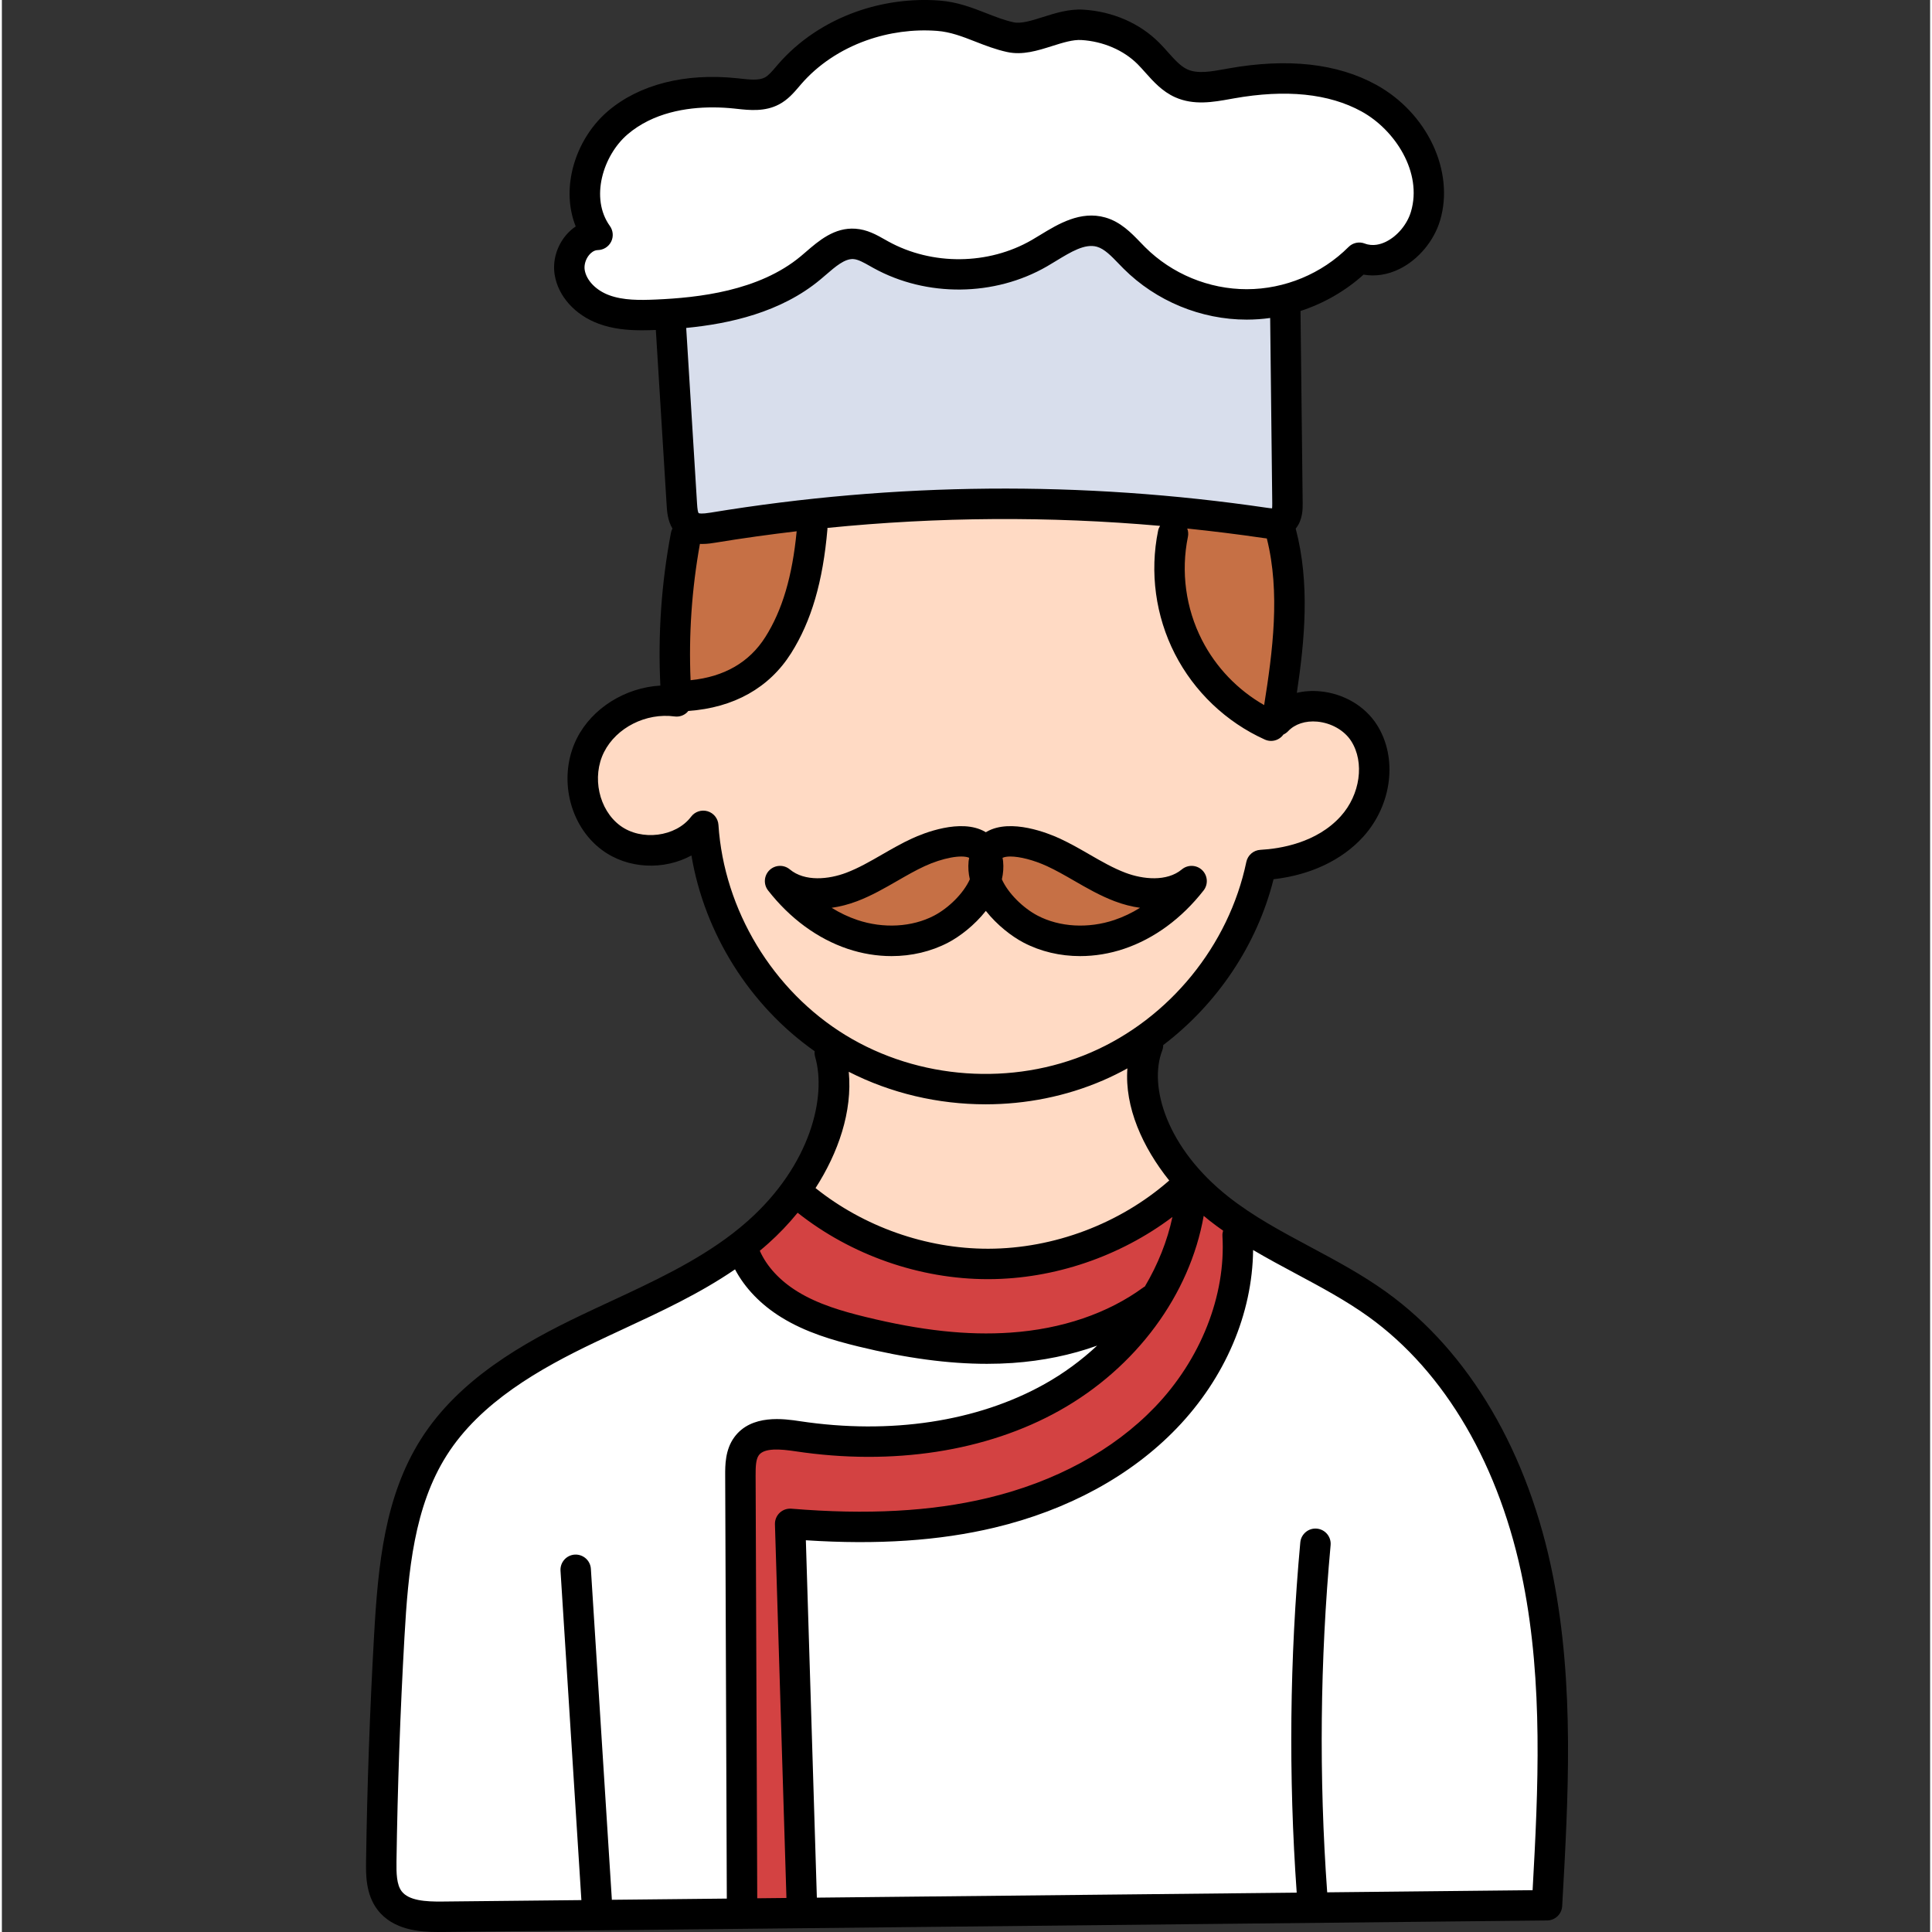 <svg height="511pt" viewBox="-96 0 511 511.997" width="511pt" xmlns="http://www.w3.org/2000/svg"><rect x="-96" y="0" width="511" height="511.997" fill="#333333" stroke="none"/><path d="m112.93 403.914 4.391.285c4.895.316 9.676.477 14.211.477 12.75 0 24.062-1.219 34.574-3.727 18.762-4.469 34.797-13.195 46.375-25.23 11.977-12.465 18.945-28.688 19.113-44.504l.074-6.934 5.965 3.535c3.738 2.219 7.57 4.266 11.273 6.242l.238.129c6.508 3.492 13.238 7.102 19.324 11.473 21.23 15.273 36.371 41.184 42.629 72.969 5.176 26.25 4.215 52.898 2.547 82.516l-.211 3.734-61.941.648-.27-3.75c-2.215-30.754-1.906-61.926.914-92.652-2.867 30.484-3.184 61.496-1.004 92.16l.301 4.238-135.34 1.418zm0 0" fill="#fff"/><path d="m19.914 507.934c-4.887 0-10.273-.512-13.156-4.316-2.102-2.762-2.234-6.48-2.184-10.367.289-19.816 1-39.891 2.113-59.664 1.031-18.168 2.711-35.664 11.805-50.027 9.492-14.992 25.938-24.262 40.777-31.348 2.504-1.207 5.051-2.395 7.598-3.578l.094-.043c9.812-4.547 19.953-9.254 29.074-15.492l3.707-2.535 2.09 3.973c2.289 4.355 6.059 8.23 10.898 11.207 5.957 3.66 12.75 5.629 19.207 7.215 12.332 3.008 23.168 4.473 33.117 4.473 2.152 0 4.348-.074 6.52-.219 7.527-.523 14.707-1.988 21.328-4.363l4.074 6.691c-4.492 4.18-9.445 7.797-14.719 10.75-13.719 7.672-30.488 11.727-48.5 11.73-6.188 0-12.527-.484-18.844-1.434-1.457-.219-3.457-.52-5.52-.52-3.879 0-6.52 1.043-8.078 3.184-1.652 2.277-1.645 5.461-1.633 7.785l.441 116.062-38.484.406v-.008l-40.848.434zm41.73-3.41v-1.047l-5.543-87.477zm0 0" fill="#fff"/><path d="m73.59 83.473c-2.574 0-6.414-.152-10.023-1.48-4.91-1.812-8.379-5.574-9.062-9.824-.395-2.438.398-5.191 2.07-7.188 1.41-1.699 3.285-2.664 5.266-2.699-6.648-9.344-2.602-22.883 5.371-29.703 7.832-6.711 17.996-8.117 25.141-8.117 2.031 0 4.086.105 6.109.32l.742.082c1.25.141 2.664.297 4.027.297 1.988 0 3.535-.328 4.867-1.035 1.66-.883 2.914-2.355 4.129-3.781l.512-.609c2.508-2.887 5.379-5.414 8.574-7.559 3.18-2.129 6.695-3.891 10.453-5.234 5.289-1.883 11.055-2.879 16.672-2.879 1.227 0 2.461.047 3.672.141 4.16.301 7.785 1.715 11.293 3.086l.141.055c2.566 1 4.988 1.945 7.703 2.539.641.141 1.301.207 2.016.207 2.477 0 5.094-.828 7.863-1.703 2.789-.883 5.676-1.793 8.461-1.793.258 0 .512.008.762.023 6.707.422 13.066 3.18 17.453 7.566.719.719 1.387 1.461 2.094 2.246l.113.129c1.922 2.16 3.895 4.375 6.543 5.559 1.551.695 3.285 1.031 5.312 1.031 2.312 0 4.711-.43 7.031-.844l.84-.156c4.93-.879 9.617-1.32 13.961-1.32 8.688 0 16.277 1.754 22.566 5.219 10.246 5.633 18.652 18.84 14.984 31.191-1.309 4.41-4.629 8.398-8.664 10.402-1.746.863-3.512 1.297-5.266 1.297-1.238 0-2.449-.223-3.59-.664-7.863 7.855-18.711 12.355-29.793 12.367-11.113 0-21.961-4.484-29.797-12.297-.297-.297-.586-.594-.875-.898l-.41-.418c-2.227-2.309-4.508-4.676-7.547-5.543-.855-.242-1.711-.359-2.605-.359-3.969 0-7.941 2.422-11.453 4.559l-.84.508c-.484.293-.969.586-1.441.863-6.402 3.695-13.793 5.641-21.41 5.641-7.309 0-14.434-1.801-20.605-5.215-.203-.109-.918-.52-.918-.52-2.02-1.141-3.91-2.203-6.113-2.359-.191-.012-.379-.02-.562-.02-3.641 0-6.816 2.73-9.617 5.145-.504.445-.984.859-1.465 1.25-12.039 10.059-29.086 11.898-40.859 12.402-1.121.047-2.453.094-3.824.094zm0 0" fill="#fff"/><path d="m89.473 140.094c-.758 0-1.883-.07-2.91-.699l-.609-.371-.445-.559c-.891-1.125-1.137-2.523-1.277-4.711l-3.105-50.449 3.844-.375c14.559-1.422 25.477-5.32 33.379-11.93.316-.262.621-.523.93-.785l.461-.398c2.926-2.531 5.973-5.164 9.699-5.164.152 0 .309.004.465.016 2.199.152 4.16 1.258 6.055 2.324l1 .562c6.125 3.383 13.262 5.176 20.605 5.176 7.656 0 15.059-1.938 21.402-5.602.723-.422 1.465-.879 2.211-1.332l.184-.113c3.652-2.211 7.426-4.492 11.344-4.492.891 0 1.758.117 2.586.352 3.059.875 5.316 3.23 7.504 5.508l.441.457c.289.297.578.594.871.887 7.848 7.82 18.707 12.309 29.789 12.309 1.875 0 3.766-.133 5.668-.395l4.492-.617.609 53.613c0 .812-.023 1.387-.07 1.848l-.402 3.684-3.703-.117c-.449-.012-.984-.066-1.738-.18-22.852-3.355-46.105-5.059-69.125-5.059-25.734 0-51.688 2.125-77.141 6.316-1.211.199-2.199.297-3.012.297zm0 0" fill="#d8deec"/><path d="m99.742 391.035c-.012-3.004.102-5.66 1.629-7.754 2.285-3.145 6.512-3.145 7.898-3.145 1.965 0 4.039.27 5.629.504 6.32.953 12.66 1.434 18.848 1.434 18.039 0 34.824-4.055 48.547-11.727 19.219-10.754 32.777-29.008 36.262-48.832l1.207-6.859 5.316 4.5c.496.418.992.82 1.488 1.219 1.129.891 2.348 1.766 3.383 2.504l2.316 1.641-.789 2.73c-.012.043-.023.086-.031.133 1.008 16.797-6.102 34.875-19.02 48.293-11.543 12.016-27.566 20.734-46.332 25.215-10.508 2.504-21.805 3.723-34.535 3.723-5.883 0-12.16-.27-18.664-.805l3.145 103.129-15.848.164zm0 0" fill="#d34242"/><path d="m164.844 357.371c-9.809 0-20.57-1.469-32.902-4.484-6.422-1.566-13.191-3.52-19.176-7.199-5.391-3.309-9.395-7.672-11.574-12.613l-1.227-2.781 2.355-1.93c.727-.594 1.434-1.195 2.129-1.816 2.605-2.328 5.074-4.914 7.336-7.688l2.492-3.055 3.09 2.449c13.434 10.637 30.898 16.734 47.926 16.734h.199c16.508-.047 32.957-5.613 46.301-15.676l8.547-6.438-2.223 10.465c-1.43 6.727-4.043 13.328-7.762 19.625l-.562.953-1.039.562c-10.066 7.32-22.906 11.688-37.199 12.66-2.195.152-4.457.23-6.711.23zm0 0" fill="#d34242"/><g fill="#c67045"><path d="m236.527 190.332c-7.758-4.434-14.004-10.969-18.066-18.898-4.703-9.215-6.145-19.859-4.066-29.98l-2.211-6.02 6.359.656c6.922.715 13.711 1.559 20.184 2.512l.98.129 2.719.336.668 2.656c3.762 14.938 1.754 30.801-.629 45.766l-.91 5.715zm0 0"/><path d="m189.785 249.285c-4.734 0-9.277-1.062-13.141-3.078-4.773-2.484-9.312-7.129-11.293-11.555l-.547-1.227.301-1.312c.285-1.219.363-2.355.25-3.469-.008-.059-.117-.66-.117-.66l-.504-3.035 2.801-1.266c1.035-.469 2.281-.707 3.707-.707 3.176 0 7.434 1.094 11.383 2.922 2.516 1.16 4.914 2.523 7.562 4.059l.145.082c3.188 1.832 6.484 3.727 9.98 5.051 1.953.738 3.93 1.254 5.871 1.527l10.938 1.543-9.395 5.816c-2.48 1.539-5.055 2.754-7.652 3.617-3.316 1.121-6.785 1.691-10.289 1.691zm0 0"/><path d="m139.73 249.285c-3.504 0-6.973-.57-10.309-1.695-2.578-.859-5.156-2.074-7.637-3.609l-9.395-5.816 10.941-1.547c1.941-.27 3.918-.785 5.871-1.527 3.492-1.324 6.789-3.215 9.977-5.047l.16-.094c2.734-1.582 5.039-2.891 7.559-4.051 3.945-1.824 8.188-2.91 11.352-2.91 1.477 0 2.695.23 3.73.695l2.801 1.27-.562 3.383c-.023.113-.043.223-.059.344-.105 1.121-.02 2.277.25 3.434l.305 1.309-.547 1.227c-1.961 4.406-6.5 9.051-11.289 11.559-3.871 2.016-8.414 3.078-13.148 3.078zm0 0"/><path d="m82.516 180.43c-.527-12.309.32-24.758 2.531-37l.625-3.465 3.516.18c.141.008.273.016.414.016 1.094 0 2.16-.184 2.867-.305 6.914-1.129 14.199-2.152 21.684-3.039l4.926-.582-.473 4.938c-1.215 12.641-4.039 22.102-8.895 29.773-4.918 7.801-12.59 12.273-22.801 13.293l-4.211.422zm0 0"/></g><path d="m164.676 288.605c-14.004 0-27.539-3.75-39.148-10.844-20.414-12.477-34.062-35.051-35.625-58.91-3.109 4.035-8.316 6.453-13.988 6.453-3.863 0-7.57-1.172-10.441-3.301-7.277-5.391-9.68-16.148-5.461-24.5 3.555-7.055 11.539-11.793 19.867-11.793.973 0 1.949.066 2.906.191l1.16-1.367 1.676-.117c10.727-.758 19.074-5.406 24.148-13.441 4.984-7.902 7.852-17.723 9.008-30.883-.004-.066-.004-.129-.004-.195v-3.617l3.602-.359c15.73-1.574 31.688-2.371 47.418-2.371 13.805 0 27.762.613 41.484 1.824l6.32.559-3.23 5.465c-.02.031-.039.062-.051.098-2.062 10.086-.617 20.746 4.09 29.969 4.711 9.215 12.5 16.633 21.93 20.879l.621-.863 1.004-.457c2.316-2.465 5.703-3.832 9.523-3.832.48 0 .965.023 1.457.066 4.969.465 9.566 3.145 12.016 6.996 4.523 7.078 3.16 17.715-3.172 24.734-7.363 8.172-18.234 9.914-24.059 10.227-4.91 23.438-21.582 43.879-43.523 53.367-9.113 3.941-19.32 6.023-29.527 6.023zm3.227-49.684c2.758 3.492 6.309 6.082 8.719 7.344 3.887 2.031 8.43 3.105 13.133 3.105 3.508 0 6.992-.574 10.363-1.711 7.23-2.441 13.867-7.332 19.195-14.145-2.625 2.098-6.07 3.23-10.02 3.23-3.664 0-6.895-.934-8.961-1.719-3.574-1.355-6.902-3.277-10.117-5.133-2.336-1.344-4.75-2.73-7.242-3.91l-.332-.148c-1.477-.684-6.652-2.898-11.336-2.898-1.73 0-3.164.305-4.262.91l-2.07 1.473-2.32-1.363-.172-.109c-1.102-.605-2.531-.914-4.262-.914-4.68 0-9.863 2.223-11.344 2.902-2.613 1.207-5.137 2.66-7.578 4.062-3.215 1.855-6.539 3.773-10.113 5.133-2.062.781-5.293 1.719-8.961 1.719-3.945 0-7.395-1.133-9.965-3.273 5.273 6.855 11.914 11.746 19.152 14.184 3.363 1.137 6.844 1.711 10.355 1.711 4.703 0 9.246-1.074 13.137-3.105 2.398-1.258 5.957-3.848 8.727-7.348l3.141-3.965zm0 0" fill="#ffdac4"/><path d="m165.293 334.93c-17.152 0-34.711-6.18-48.172-16.957l-2.812-2.254 1.953-3.035c6.109-9.492 9.02-19.535 8.188-28.277l-.684-7.254 6.488 3.316c10.473 5.352 22.355 8.18 34.375 8.18 10.297 0 20.508-2.078 29.594-6.012 1.992-.855 4.047-1.863 6.113-3.008l6.484-3.582-.559 7.387c-.637 8.34 2.996 17.902 10.223 26.926l2.613 3.262-3.414 2.496c-13.734 11.906-32.016 18.762-50.199 18.812zm0 0" fill="#ffdac4"/><path d="m139.766 253.375c5.293 0 10.453-1.199 14.988-3.57 3.094-1.613 7.004-4.609 10.004-8.41 3.004 3.801 6.91 6.797 10.004 8.41 4.539 2.371 9.691 3.57 14.988 3.57 3.867 0 7.809-.641 11.637-1.93 7.977-2.688 15.266-8.035 21.074-15.465 1.27-1.621 1.109-3.941-.367-5.379-1.48-1.434-3.805-1.52-5.391-.203-3.988 3.324-10.34 2.641-14.953.891-3.238-1.227-6.301-2.988-9.539-4.855-2.52-1.453-5.129-2.957-7.895-4.23-2.914-1.344-12.926-5.438-19.328-1.793-.074.043-.156.102-.23.145-.078-.043-.156-.102-.23-.145-6.402-3.648-16.414.449-19.328 1.793-.004 0-.004 0-.004 0-2.766 1.273-5.371 2.777-7.895 4.23-3.238 1.867-6.297 3.629-9.535 4.855-4.613 1.75-10.965 2.434-14.957-.891-1.582-1.316-3.906-1.23-5.387.203-1.48 1.438-1.637 3.758-.367 5.379 5.809 7.43 13.098 12.777 21.07 15.465 3.832 1.289 7.773 1.93 11.641 1.93zm41.18-23.848c2.43 1.121 4.77 2.465 7.242 3.891 3.371 1.945 6.855 3.953 10.707 5.414 2.27.859 4.527 1.438 6.73 1.742-2.184 1.355-4.465 2.441-6.809 3.23-6.902 2.324-14.496 1.895-20.324-1.148-3.84-2.004-7.812-5.891-9.488-9.633.359-1.555.492-3.16.324-4.789-.031-.324-.098-.609-.148-.906.512-.23 1.211-.348 2.066-.348 2.488 0 6.195.934 9.699 2.547zm-50.32 9.305c3.848-1.461 7.332-3.473 10.703-5.414 2.477-1.426 4.812-2.77 7.242-3.891 4.707-2.168 9.77-3.098 11.766-2.203-.051.301-.113.586-.148.91-.168 1.629-.035 3.234.324 4.789-1.672 3.742-5.648 7.633-9.488 9.637-5.824 3.039-13.422 3.469-20.32 1.145-2.344-.789-4.625-1.871-6.809-3.227 2.199-.309 4.461-.887 6.73-1.746zm0 0"/><path d="m315.086 417.836c-6.461-32.805-22.176-59.609-44.246-75.469-6.371-4.582-13.309-8.293-20.016-11.883-7.805-4.176-15.176-8.121-21.777-13.328-16.363-12.902-21.211-29.266-17.547-38.762.184-.473.258-.957.262-1.438 14.277-10.84 24.863-26.508 29.242-43.949 9.82-1.129 18.191-5.086 23.797-11.297 7.633-8.469 9.141-20.934 3.582-29.648-3.164-4.961-8.789-8.27-15.055-8.852-2.133-.203-4.207-.059-6.152.398 2.09-13.949 3.512-29.043-.301-43.52 1.898-2.324 1.863-5.301 1.844-6.832l-.574-50.844c6.152-2.004 11.879-5.277 16.711-9.633 3.113.543 6.406.035 9.512-1.496 5.023-2.477 9.152-7.418 10.777-12.891 3.867-13.035-3.406-28.473-16.922-35.914-10.316-5.676-23.5-7.137-39.18-4.34l-.828.152c-3.762.68-7.316 1.32-10.004.117-1.848-.824-3.453-2.633-5.16-4.543-.75-.844-1.527-1.719-2.375-2.562-5.152-5.156-12.285-8.258-20.074-8.742-3.773-.234-7.457.926-10.703 1.953-2.977.941-5.785 1.828-7.785 1.395-2.445-.535-4.766-1.441-7.219-2.402-3.789-1.477-7.707-3.008-12.496-3.363-7.379-.551-14.988.477-21.996 2.969-8.18 2.914-15.34 7.727-20.699 13.922l-.578.676c-1.008 1.188-1.961 2.309-2.938 2.824-1.574.836-3.992.57-6.551.289l-.75-.082c-13.836-1.465-26.02 1.645-34.32 8.746-4.801 4.109-8.289 10.102-9.57 16.445-1.008 4.988-.621 9.836 1.074 14.082-.949.633-1.828 1.418-2.609 2.352-2.445 2.922-3.559 6.828-2.969 10.453.922 5.691 5.391 10.664 11.656 12.977 3.789 1.402 7.77 1.738 11.504 1.738 1.254 0 2.473-.039 3.652-.086l2.871 46.547c.098 1.562.262 3.949 1.531 6.082-.172.336-.316.691-.391 1.078-2.535 13.355-3.477 26.969-2.812 40.535-9.234.52-18.062 5.926-22.125 13.984-5.074 10.066-2.145 23.066 6.668 29.594 6.895 5.109 16.465 5.367 23.688 1.441 3.484 20.699 15.465 39.793 32.656 51.875-.047.492-.012 1 .133 1.508 3.059 10.551-1.203 28.637-17.777 43.41-1.336 1.191-2.715 2.328-4.137 3.418-.008.008-.02.016-.027.023-9.672 7.434-21.168 12.777-32.336 17.965-2.586 1.203-5.172 2.402-7.734 3.629-15.355 7.34-32.41 16.98-42.453 32.84-9.617 15.188-11.363 33.25-12.422 51.973-1.125 19.832-1.836 39.961-2.125 59.832-.051 3.492-.125 8.77 3.012 12.895 4.16 5.477 11.352 5.918 15.977 5.918.477 0 .926-.004 1.34-.008l292.668-3.047c2.121-.023 3.863-1.684 3.984-3.805 1.625-28.672 3.301-58.32-2.406-87.301zm-91.031-94.348c1.172.922 2.371 1.797 3.582 2.652-.137.445-.211.914-.18 1.406.938 15.762-5.758 32.719-17.91 45.355-11.023 11.465-26.375 19.801-44.387 24.098-14.887 3.551-31.875 4.473-51.934 2.816-1.148-.09-2.277.305-3.109 1.094-.832.793-1.285 1.902-1.25 3.047l3.047 99.02-7.738.082-.43-112.035c-.008-2.289.051-4.273.855-5.383 1.441-1.98 5.719-1.637 9.711-1.035 25.746 3.875 50.582.051 69.926-10.77 20.414-11.418 34.586-30.762 38.254-51.629.52.438 1.039.867 1.562 1.281zm-5.922-183.422c6.68.691 13.352 1.512 20.012 2.488.301.047.664.098 1.074.141 3.609 14.328 1.555 29.965-.707 44.16-7.016-4.008-12.793-10.02-16.484-17.25-4.293-8.398-5.613-18.109-3.719-27.348.156-.762.074-1.512-.176-2.191zm22.527-6.719c.008.668-.016 1.094-.047 1.371-.305-.012-.738-.059-1.293-.141-49-7.203-98.621-6.773-147.484 1.27-2.418.398-3.059.207-3.195.133-.191-.242-.328-1.078-.414-2.48l-2.875-46.594c11.391-1.105 25.078-4.082 35.559-12.836.473-.391.945-.801 1.422-1.211 2.598-2.242 5.043-4.344 7.324-4.203 1.277.09 2.781.941 4.375 1.844.32.18.641.359.961.539 14.039 7.754 32.086 7.574 45.973-.453.789-.457 1.59-.945 2.395-1.434 3.941-2.398 7.66-4.668 10.836-3.762 1.984.562 3.793 2.441 5.711 4.43.457.473.91.941 1.367 1.398 8.594 8.57 20.48 13.484 32.621 13.484h.043c2.07-.004 4.129-.152 6.168-.434zm-154.148 46.914c-.516-12.09.324-24.207 2.473-36.121.207.008.414.016.613.016 1.402 0 2.664-.207 3.547-.352 7.145-1.176 14.309-2.168 21.48-3.012-1.152 11.957-3.797 20.891-8.293 28.016-4.246 6.723-10.906 10.559-19.82 11.453zm-21.57-102.027c-3.492-1.289-6.039-3.922-6.492-6.703-.211-1.305.258-2.871 1.195-3.988.391-.465 1.207-1.246 2.273-1.266 1.5-.023 2.863-.879 3.539-2.219.672-1.344.543-2.949-.332-4.168-5.32-7.391-1.801-18.723 4.684-24.277 6.781-5.801 15.711-7.152 22.547-7.152 2.145 0 4.082.133 5.684.301l.719.078c3.32.363 7.449.816 11.211-1.184 2.336-1.238 3.91-3.09 5.301-4.719l.531-.625c0-.004 0-.004.004-.004 4.449-5.141 10.434-9.152 17.305-11.598 5.953-2.121 12.422-3 18.691-2.527 3.582.266 6.777 1.512 10.16 2.836 2.637 1.031 5.363 2.094 8.43 2.766 4.094.895 8.082-.363 11.938-1.586 2.824-.891 5.488-1.73 7.773-1.59 5.742.355 11.164 2.688 14.875 6.395.68.684 1.348 1.434 2.055 2.227 2.094 2.348 4.465 5.008 7.887 6.539 4.965 2.223 10.152 1.281 14.73.453l.809-.145c13.82-2.461 25.219-1.297 33.879 3.469 8.855 4.875 16.172 16.141 13.078 26.551-.988 3.34-3.586 6.465-6.613 7.957-1.375.68-3.473 1.312-5.641.484-1.488-.57-3.172-.211-4.293.918-7.09 7.098-16.91 11.172-26.938 11.184-.016 0-.027 0-.039 0-10.02 0-19.832-4.055-26.922-11.129-.422-.422-.84-.855-1.258-1.289-2.453-2.543-5.234-5.43-9.309-6.59-6.566-1.863-12.48 1.734-17.238 4.633-.75.457-1.496.91-2.234 1.34-11.492 6.645-26.422 6.789-38.043.375-.293-.164-.586-.332-.883-.496-2.199-1.246-4.691-2.66-7.797-2.871-5.586-.406-9.773 3.234-13.141 6.141-.445.383-.887.762-1.324 1.129-11.129 9.297-27.305 11.016-38.5 11.5-4.164.176-8.543.238-12.301-1.148zm28.953 140.359c-.113-1.684-1.254-3.117-2.871-3.602-1.613-.477-3.355.09-4.371 1.438-4.051 5.371-13.191 6.523-18.805 2.363-5.656-4.191-7.57-12.934-4.266-19.488 3.27-6.488 11.125-10.453 18.68-9.441 1.211.168 2.422-.223 3.305-1.059.129-.121.227-.262.336-.395 12.055-.852 21.445-6.109 27.246-15.297 5.375-8.512 8.434-18.969 9.633-32.918.008-.102-.004-.195-.004-.293 29.312-2.938 58.797-3.129 88.152-.543-.238.387-.422.812-.52 1.281-2.258 11.023-.684 22.613 4.438 32.633 5.121 10.023 13.586 18.09 23.844 22.719.539.242 1.102.359 1.656.359 1.281 0 2.508-.621 3.273-1.691.457-.215.887-.504 1.246-.887 1.785-1.902 4.598-2.816 7.715-2.535 3.746.352 7.195 2.328 9.004 5.164 3.586 5.621 2.395 14.18-2.773 19.906-6.395 7.094-16.086 8.625-21.293 8.906-1.828.102-3.355 1.414-3.73 3.203-4.625 22.156-20.402 41.508-41.18 50.492-20.781 8.988-45.684 7.238-64.996-4.562-19.316-11.805-32.238-33.168-33.719-55.754zm34.535 65.438c11.191 5.715 23.727 8.621 36.266 8.621 10.648 0 21.297-2.094 31.113-6.34 2.211-.957 4.367-2.02 6.465-3.18-.781 10.27 4.047 20.938 11.09 29.723-.039.031-.082.051-.121.086-13.047 11.383-30.461 17.941-47.773 17.984-.059 0-.117 0-.176 0-16.387 0-32.867-5.832-45.668-16.074 6.023-9.375 9.812-20.266 8.805-30.82zm-13.551 37.355c14.172 11.223 32.348 17.602 50.414 17.602h.195c17.375-.043 34.824-6.008 48.719-16.48-1.352 6.348-3.848 12.582-7.301 18.418-.125.074-.254.133-.375.223-9.414 6.914-21.602 11.066-35.246 12.004-11.395.785-23.598-.531-38.391-4.148-6.129-1.5-12.555-3.352-18.031-6.723-4.707-2.895-8.18-6.672-10.008-10.82.762-.633 1.516-1.273 2.258-1.938 2.711-2.418 5.336-5.156 7.766-8.137zm-94.121 182.539c-4.508.055-8.938-.25-10.816-2.723-1.34-1.766-1.41-4.746-1.367-7.902.285-19.758.996-39.773 2.113-59.488.996-17.625 2.602-34.562 11.184-48.117 8.949-14.133 24.797-23.035 39.117-29.879 2.539-1.215 5.094-2.402 7.656-3.594 10.043-4.664 20.34-9.449 29.645-15.828 2.613 4.961 6.859 9.379 12.348 12.754 6.426 3.957 13.574 6.031 20.344 7.688 12.578 3.074 23.797 4.59 34.07 4.59 2.309 0 4.57-.074 6.789-.227 7.965-.551 15.5-2.109 22.41-4.594-4.176 3.898-8.855 7.348-13.949 10.195-17.793 9.949-40.801 13.441-64.793 9.832-4.191-.633-12.914-1.941-17.43 4.27-2.422 3.332-2.406 7.438-2.395 10.152l.43 112.09-30.473.316c-.004-.035.004-.074.004-.109l-5.555-87.598c-.141-2.223-2.051-3.891-4.277-3.77-2.223.141-3.91 2.059-3.77 4.281l5.531 87.281zm288.898-3.008-54.438.566c-2.203-30.555-1.898-61.5.906-92 .203-2.219-1.43-4.18-3.645-4.383-2.199-.215-4.18 1.426-4.387 3.645-2.828 30.77-3.148 61.988-.953 92.824l-127.164 1.324-2.914-94.711c18.992 1.238 35.379.137 49.965-3.34 19.52-4.656 36.23-13.773 48.328-26.355 12.828-13.336 20.055-30.34 20.23-47.227 3.785 2.234 7.641 4.301 11.43 6.328 6.477 3.469 13.176 7.055 19.117 11.324 20.402 14.66 34.977 39.691 41.043 70.48 5.266 26.738 3.996 54.527 2.48 81.523zm0 0"/></svg>